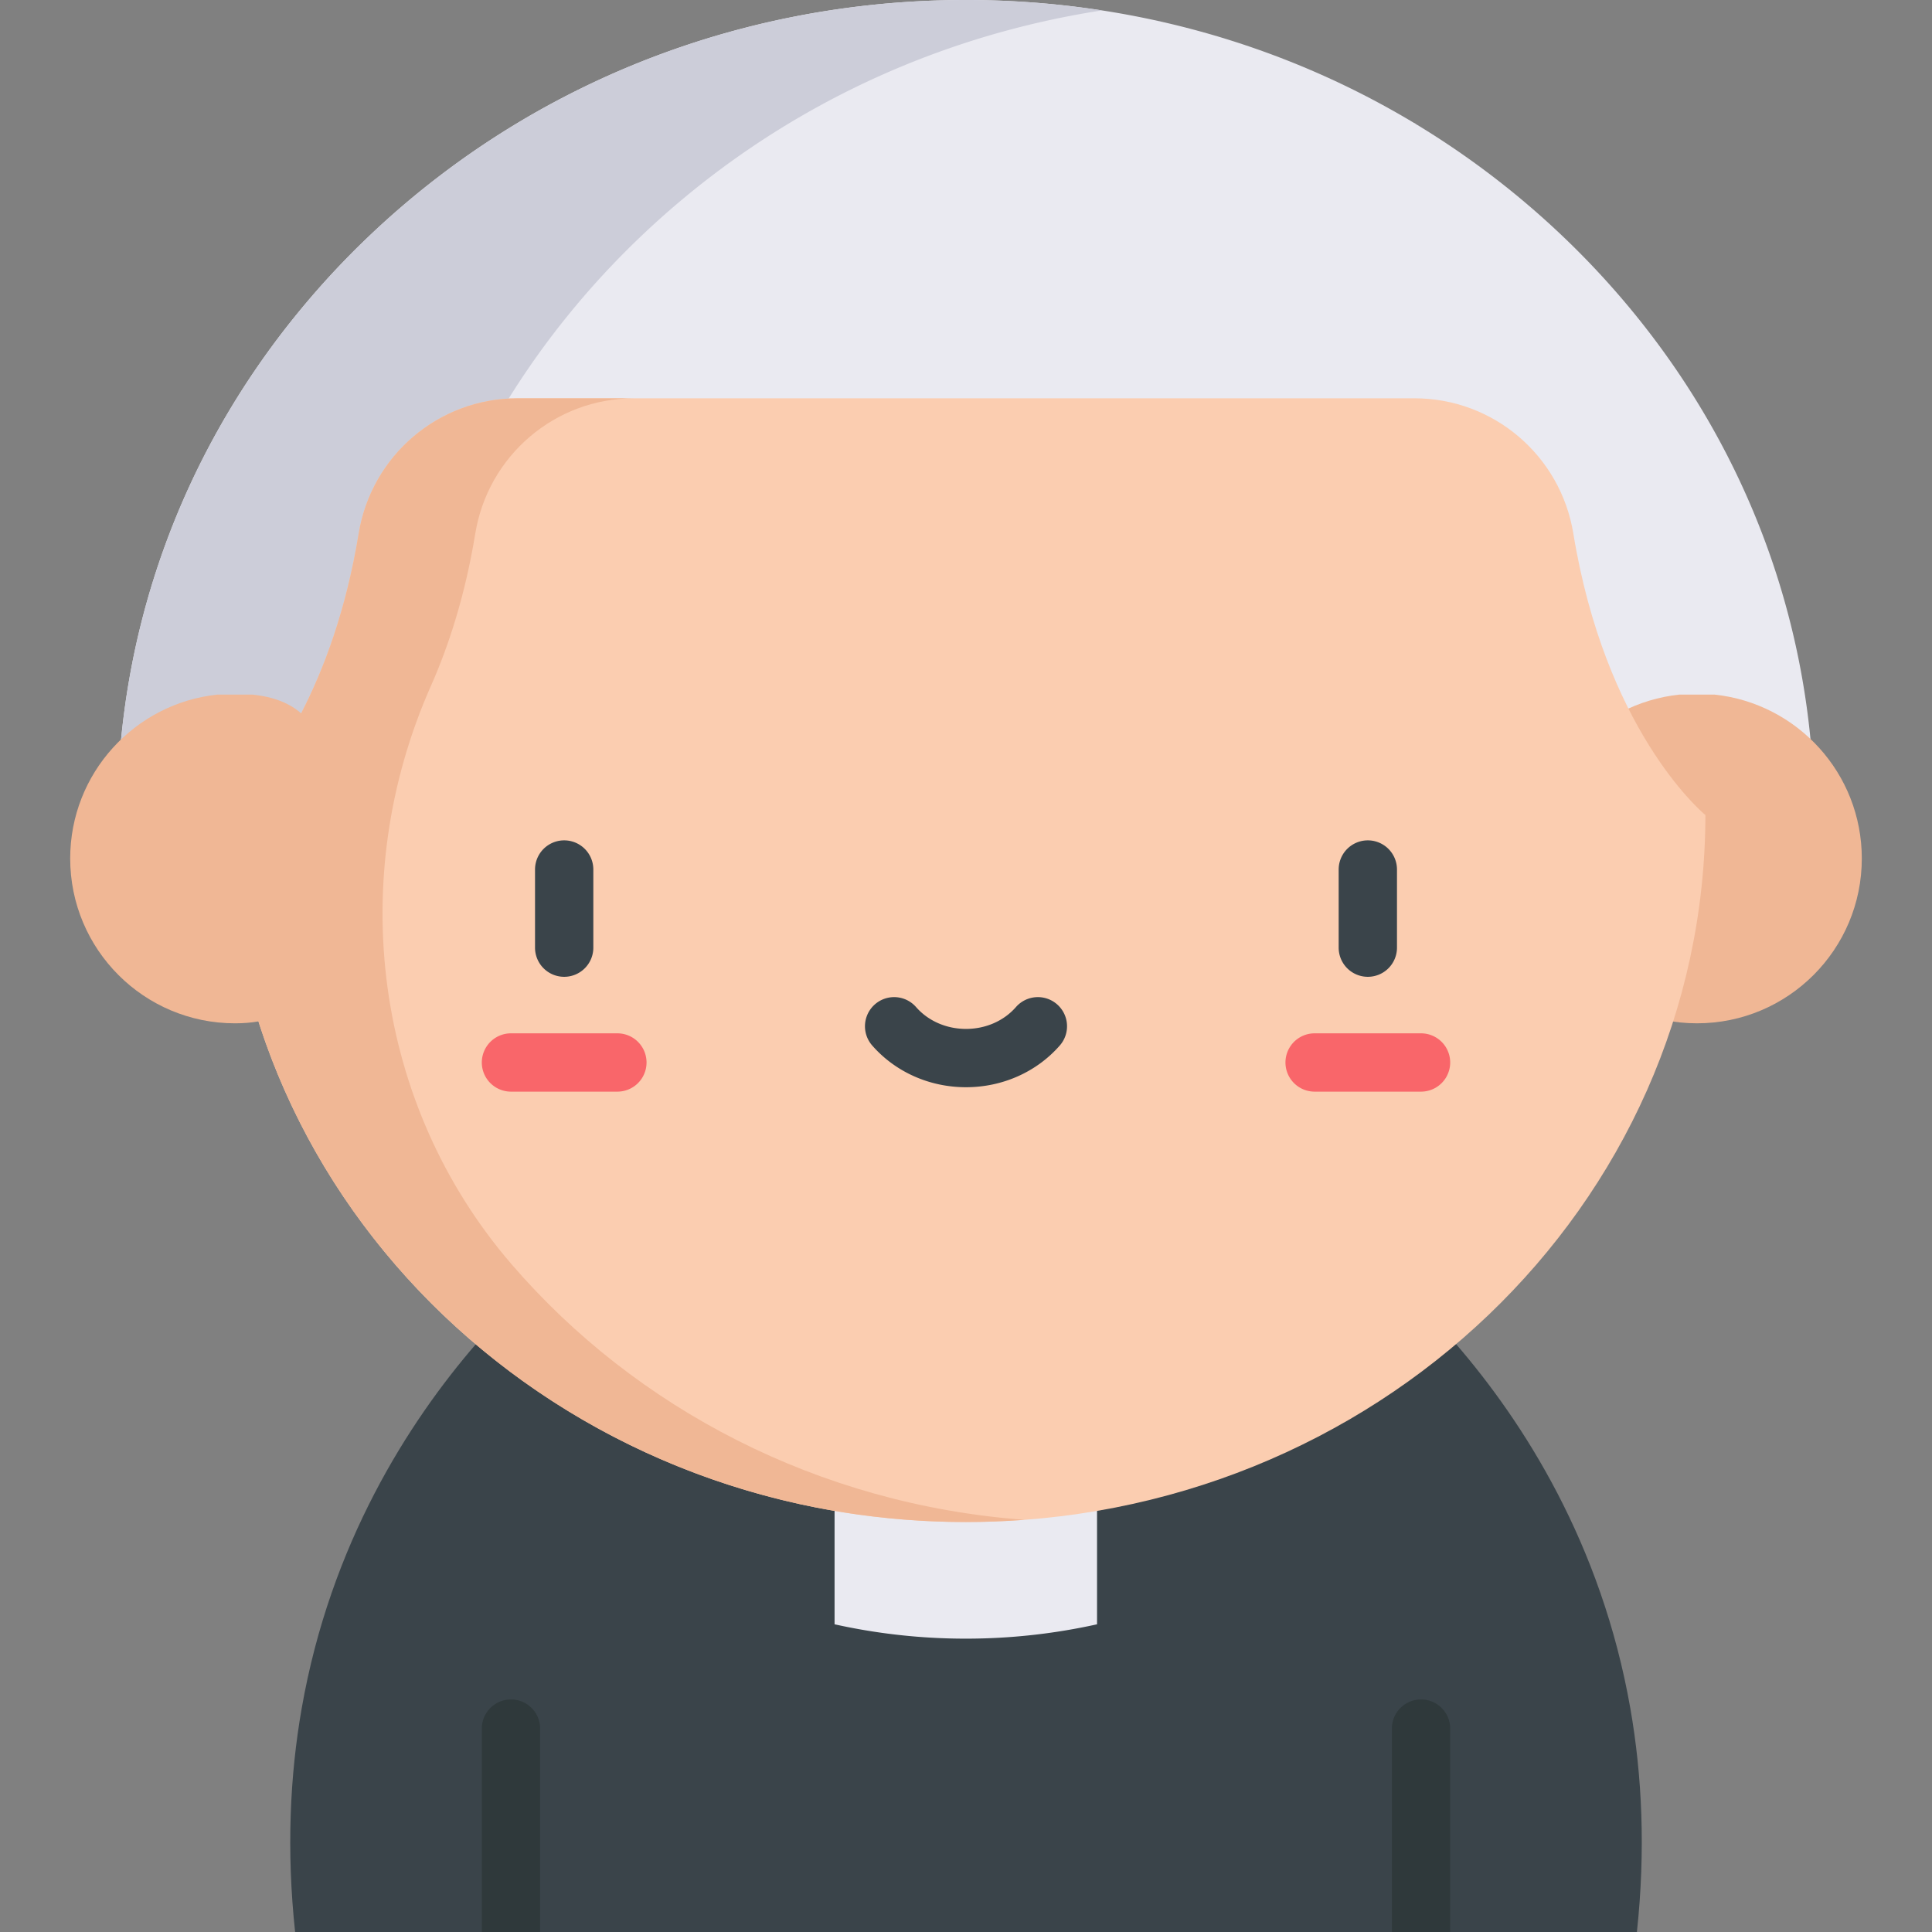 <svg xmlns="http://www.w3.org/2000/svg" viewBox="0 0 512 512">
    <rect x="0" y="0" width="512" height="512" fill="#808080" stroke="none"/>
    <path d="M432.068 452.795c-3.832-21.891-10.93-40.888-19.306-57-8.365-16.091-18.008-29.298-26.888-39.59l-259.791.041c-17.76 20.593-38.498 52.807-46.142 96.549-3.111 17.822-4.049 37.56-1.731 59.204h355.588c2.318-21.643 1.381-41.381-1.73-59.204z" fill="#3a444a"/>
    <path d="M221.169 430.455a160.386 160.386 0 0 0 34.779 3.806c11.797 0 23.428-1.287 34.779-3.804v-52.24h-69.559v52.239h.001z" fill="#eaeaf1"/>
    <g fill="#2f393b">
        <path d="M127.686 512v-53.905a7.726 7.726 0 1 1 15.452 0V512h-15.452zM368.862 512v-53.905a7.726 7.726 0 1 1 15.452 0V512h-15.452z"/>
    </g>
    <path d="M432.784 82.702a221.574 221.574 0 0 0-18.435-19.888 225.572 225.572 0 0 0-39.342-30.067c.114-.069.075-.109-.176-.109C339.495 11.38 298.617 0 255.948 0s-83.547 11.38-118.883 32.638a225.605 225.605 0 0 0-39.518 30.176 221.428 221.428 0 0 0-18.435 19.888c-31.041 37.869-47.922 84.34-48.004 133.332v.113h449.68v-.113c-.082-48.992-16.963-95.462-48.004-133.332z" fill="#eaeaf1"/>
    <path d="M151.225 82.702a221.439 221.439 0 0 1 18.435-19.888 225.567 225.567 0 0 1 39.518-30.176c25.237-15.183 53.302-25.323 82.827-29.88A236.145 236.145 0 0 0 255.948 0c-42.669 0-83.547 11.38-118.883 32.638a225.605 225.605 0 0 0-39.518 30.176 221.428 221.428 0 0 0-18.435 19.888c-31.041 37.869-47.922 84.34-48.004 133.332v.113h72.113v-.113c.082-48.992 16.963-95.462 48.004-133.332z" fill="#cccdd9"/>
    <path d="M445.087 184.07c-21.947 2.313-39.052 20.876-39.052 43.436 0 24.125 19.557 43.682 43.682 43.682s43.682-19.557 43.682-43.682c0-22.561-17.104-41.123-39.052-43.436h-9.26z" fill="#f0b795"/>
    <path d="M451.952 216.004c-1.755-1.476-26.559-23.132-35.003-74.633-3.383-20.633-21.157-35.816-42.065-35.816H137.118c-20.909 0-38.682 15.183-42.064 35.816-8.756 53.4-35.111 74.721-35.111 74.721.197 103.453 87.873 187.261 196.005 187.261s195.809-83.807 196.005-187.261l-.001-.001h.001l-.001-.087z" fill="#fbcdb0"/>
    <path d="M135.623 335.101c-36.535-42.363-44.113-102.205-21.42-153.337 4.729-10.653 9.07-24.015 11.755-40.392 3.383-20.633 21.157-35.816 42.064-35.816h-30.905c-20.909 0-38.682 15.183-42.064 35.816-3.338 20.356-9.232 36.038-15.251 47.668-2.988-2.625-7.126-4.362-12.888-4.97h-9.261c-21.947 2.314-39.052 20.876-39.052 43.436 0 24.125 19.557 43.683 43.682 43.683 2.267 0 4.33-.173 6.208-.507 24.539 76.807 99.176 132.673 187.457 132.673 5.225 0 10.401-.201 15.522-.585-54.615-4.06-102.956-29.529-135.847-67.669z" fill="#f0b795"/>
    <g fill="#3a444a">
        <path d="M149.513 258.863a7.726 7.726 0 0 1-7.726-7.726v-20.706a7.726 7.726 0 1 1 15.452 0v20.706a7.726 7.726 0 0 1-7.726 7.726zM362.488 258.863a7.726 7.726 0 0 1-7.726-7.726v-20.706a7.726 7.726 0 1 1 15.452 0v20.706a7.725 7.725 0 0 1-7.726 7.726zM256.001 288.126c-9.653 0-18.715-4.034-24.864-11.068a7.726 7.726 0 1 1 11.634-10.17c3.214 3.677 8.035 5.785 13.23 5.785 5.193 0 10.015-2.109 13.23-5.785a7.725 7.725 0 0 1 10.902-.732 7.724 7.724 0 0 1 .731 10.902c-6.148 7.034-15.211 11.068-24.863 11.068z"/>
    </g>
    <g fill="#f9666a">
        <path d="M163.614 289.296h-28.201a7.726 7.726 0 1 1 0-15.452h28.201a7.726 7.726 0 1 1 0 15.452zM376.588 289.296h-28.201a7.726 7.726 0 1 1 0-15.452h28.201a7.726 7.726 0 1 1 0 15.452z"/>
    </g>
</svg>
